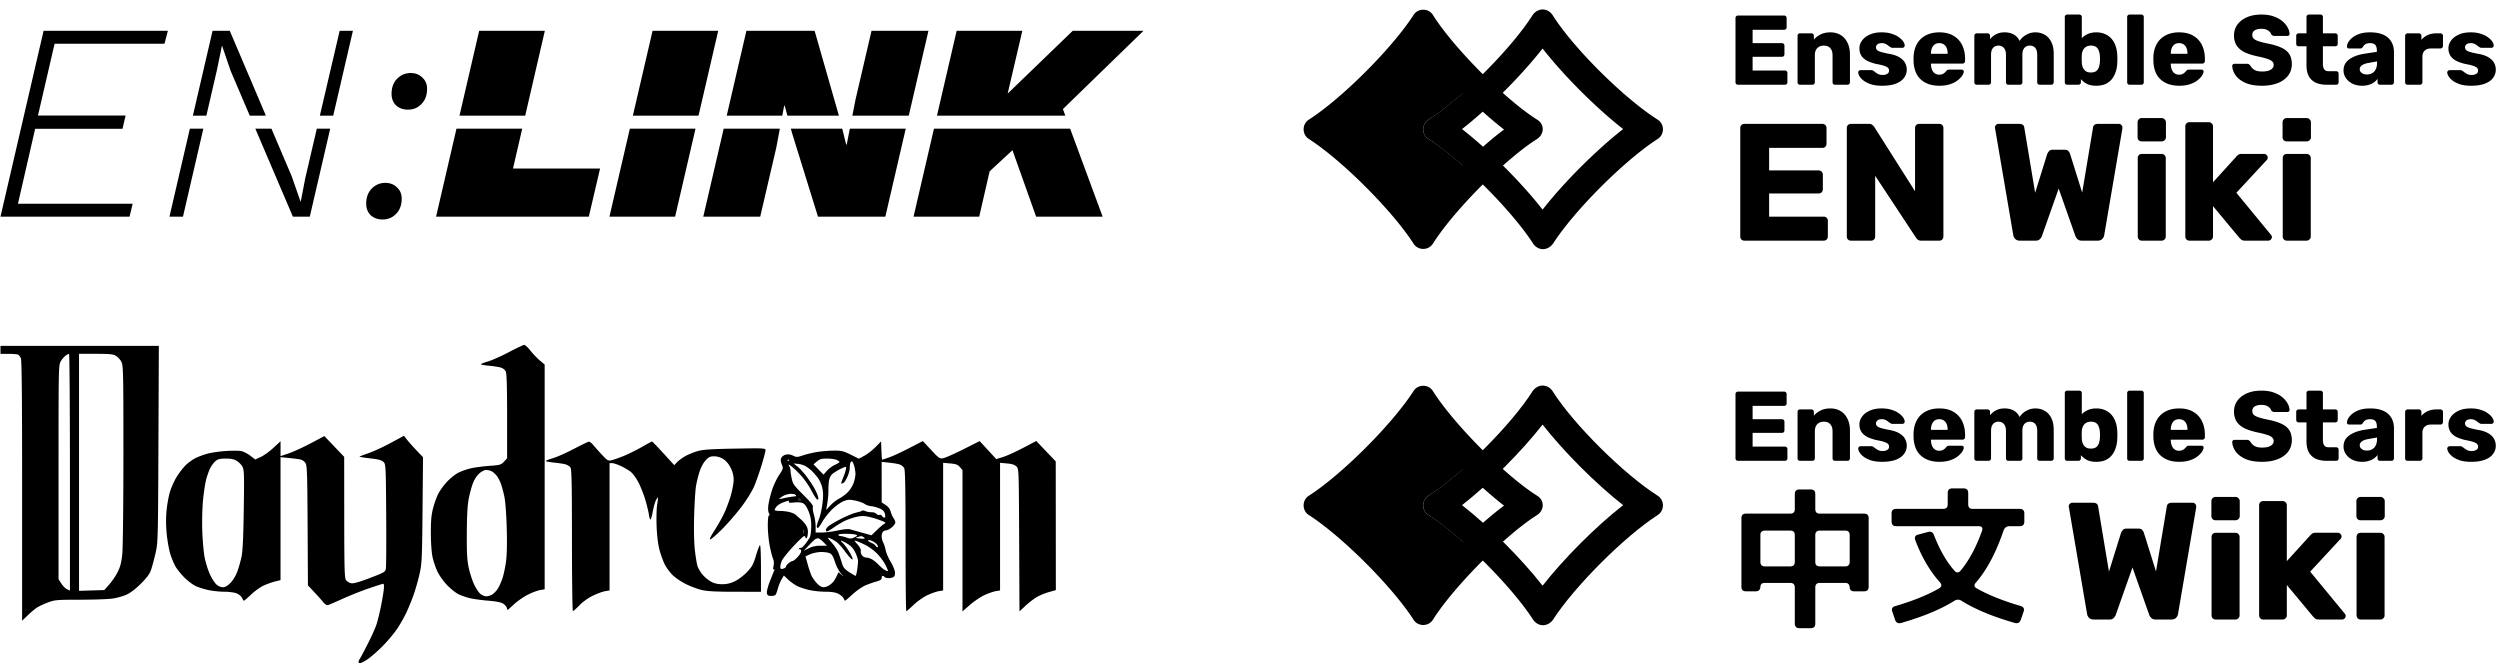 <svg xmlns="http://www.w3.org/2000/svg" width="898" height="239" fill="currentColor" viewBox="0 0 898 239">
  <path d="M288.745 191.402c-.114.281-.207.051-.207-.511s.093-.792.207-.511c.113.281.113.741 0 1.022Zm-1.293-11.961c.139.225.057.409-.181.409s-.433-.184-.433-.409c0-.225.081-.409.18-.409.1 0 .294.184.434.409Z"/>
  <path fill-rule="evenodd" d="M175.3 129.828c1.406-.403 4.764-1.899 7.463-3.324 2.699-1.424 5.184-2.602 5.521-2.618.337-.016 1.349.91 2.249 2.057.9 1.146 2.418 2.742 3.374 3.546l1.738 1.461v80.725l-1.661.281c-.914.154-2.892.901-4.396 1.66-1.505.76-3.733 2.306-4.952 3.436-1.218 1.131-2.255 2.056-2.303 2.056-.049 0-.179-.35-.291-.776-.111-.427-.697-1.1-1.3-1.496-.751-.492-2.475-.831-5.467-1.075-2.404-.197-5.429-.625-6.722-.95-1.293-.327-3.087-.969-3.986-1.428-.9-.458-2.645-1.859-3.879-3.113-1.233-1.254-2.799-3.413-3.479-4.798-.68-1.384-1.508-3.806-1.84-5.38-.366-1.733-.607-5.137-.611-8.624-.005-4.377.183-6.506.784-8.856.435-1.701 1.282-4.062 1.882-5.245.6-1.184 2.038-3.154 3.195-4.378 1.158-1.224 2.977-2.667 4.044-3.208 1.067-.541 3.092-1.246 4.499-1.567 1.408-.322 4.399-.716 6.646-.877 3.825-.272 4.16-.369 5.214-1.498l1.128-1.207v-15.068c0-10.464-.144-15.383-.469-16.098-.266-.582-1.021-1.2-1.738-1.422-.698-.216-2.603-.516-4.234-.667-1.631-.151-2.965-.396-2.965-.544 0-.149 1.151-.601 2.556-1.005ZM.172 127.097v-2.863h56.88l-.144 35.271c-.14 34.186-.171 35.387-1.01 39.061-.477 2.085-1.185 4.753-1.574 5.929-.543 1.645-1.391 2.826-3.667 5.108-1.871 1.874-3.772 3.339-5.164 3.976-1.212.554-3.486 1.194-5.053 1.42-1.567.227-6.848.416-11.735.42-8.452.008-9.016.058-11.581 1.023-1.482.558-3.28 1.414-3.996 1.903-.716.489-2.175 1.727-3.243 2.753l-1.943 1.864v-46.733c0-34.421-.124-46.968-.47-47.626-.259-.491-.673-1.028-.92-1.194-.248-.165-1.785-.303-3.415-.306l-2.965-.006Zm24.945 85.041v-42.52c0-23.387-.143-42.521-.317-42.521-.175 0-.712.276-1.194.613-.481.337-1.258 1.232-1.727 1.99-.846 1.371-.85 1.586-.85 39.881v38.503l1.037 1.568c.57.863 1.491 1.775 2.045 2.027l1.006.459Zm18.538-82.063c-.376-.791-1.25-1.785-1.943-2.207-1.081-.66-2.111-.769-7.291-.77l-6.032-.001v85.131l4.543-.139 4.542-.138 1.8-2.044c.991-1.125 2.351-3.149 3.022-4.499.922-1.852 1.32-3.406 1.624-6.338.228-2.193.407-17.754.41-35.721.007-28.9-.055-31.968-.675-33.274Zm60.081 32.768c1.631-.552 5.173-2.173 7.872-3.604l4.907-2.601 3.559 3.734 3.558 3.733.02 21.685c.017 18.6.107 21.81.633 22.562.338.482 1.145.993 1.794 1.135.869.191 2.638-.295 6.737-1.853 5.312-2.018 5.568-2.168 5.793-3.395.13-.707.18-9.422.112-19.369-.12-17.656-.143-18.104-.969-18.93-.654-.654-1.746-.948-4.815-1.297-2.182-.248-3.887-.532-3.786-.632.099-.1 1.622-.682 3.383-1.294s5.309-2.256 7.886-3.655l4.685-2.542 1.027 1.339c.565.736 2.105 2.474 3.424 3.861l2.397 2.522-.174 18.947c-.16 17.565-.238 19.237-1.059 22.914-.486 2.181-1.455 5.586-2.153 7.565-.697 1.98-1.884 4.888-2.636 6.462-.753 1.574-2.156 4.059-3.119 5.521-.962 1.462-3.132 4.107-4.822 5.879-1.69 1.771-4.226 4.044-5.636 5.05-1.57 1.121-2.812 1.734-3.207 1.583-.557-.214-.506-.483.372-1.984.558-.955 1.932-3.576 3.052-5.826 1.12-2.249 2.335-5.009 2.699-6.134.363-1.124 1.024-3.793 1.468-5.929.444-2.137.932-4.943 1.083-6.237.178-1.514.127-2.351-.144-2.351-.231 0-2.599.752-5.263 1.67-2.664.919-6.871 2.59-9.349 3.715-2.478 1.125-4.822 2.142-5.209 2.26-.465.141-1.09-.254-1.836-1.16-.621-.755-2.092-2.395-3.268-3.644l-2.138-2.272-.117-21.466c-.104-19.357-.184-21.569-.808-22.521-.427-.652-1.211-1.146-2.045-1.288-.744-.128-2.595-.356-4.113-.507l-2.76-.274v44.163l-1.942.483c-1.069.264-2.915.923-4.102 1.462-1.188.54-3.26 2.03-4.604 3.312-1.344 1.282-2.51 2.256-2.59 2.164-.08-.092-.37-.597-.643-1.122-.274-.525-1.12-1.215-1.883-1.534-.761-.318-2.725-.582-4.363-.585-1.638-.004-4.245-.276-5.794-.604-1.548-.328-3.642-.997-4.653-1.486-1.011-.49-2.79-1.842-3.953-3.005-1.163-1.163-2.591-2.929-3.173-3.925-.582-.996-1.444-3.064-1.916-4.597-.472-1.533-1.05-4.816-1.284-7.297-.287-3.048-.293-5.795-.018-8.475.223-2.181.774-5.154 1.223-6.607.449-1.453 1.478-3.746 2.288-5.096.808-1.349 2.241-3.244 3.184-4.21.942-.966 2.633-2.203 3.757-2.748 1.125-.545 3.149-1.275 4.498-1.621 1.35-.347 4.22-.747 6.378-.888 2.159-.141 4.593-.132 5.41.021.816.153 2.297.899 3.29 1.657l1.806 1.379 2.001-.927c1.1-.51 3.145-1.986 4.542-3.28l2.541-2.352v5.348l2.965-1.002Zm94.874 1.74c1.406-.407 4.764-1.897 7.463-3.312 2.699-1.414 5.149-2.597 5.445-2.629.295-.031 1.03.541 1.632 1.272.603.731 2.012 2.31 3.131 3.509 1.759 1.883 2.194 2.148 3.19 1.949.634-.127 2.572-.794 4.306-1.483 1.733-.689 4.74-2.164 6.68-3.279 1.941-1.114 3.628-2.025 3.749-2.025.122 0 1.968 1.912 4.105 4.25l3.883 4.25 1.087-1.134c.598-.624 1.961-1.61 3.03-2.192 1.069-.582 3.034-1.365 4.367-1.742 1.889-.532 4.83-.725 13.362-.874 10.454-.183 10.939-.158 10.935.568-.003.417-.619 2.783-1.369 5.257-.75 2.474-1.944 5.881-2.651 7.57-.769 1.834-2.603 4.825-4.555 7.424-1.798 2.393-4.942 6.026-6.988 8.072-2.046 2.046-3.977 3.719-4.292 3.719-.361 0 .186-1.16 1.488-3.154 1.132-1.735 2.691-4.487 3.463-6.114.773-1.628 1.867-4.553 2.431-6.501.565-1.948 1.027-4.497 1.027-5.665 0-1.471-.33-2.784-1.072-4.275-.702-1.406-1.618-2.495-2.651-3.147-1.017-.642-2.18-.996-3.275-.996-1.409 0-1.927.242-3.039 1.421-.783.831-1.691 2.49-2.182 3.988-.462 1.411-1.044 3.761-1.293 5.223-.249 1.462-.554 6.247-.678 10.633-.137 4.837-.042 9.653.241 12.243.257 2.347.677 4.971.935 5.83.257.859 1.102 2.303 1.877 3.209.776.906 2.172 2.044 3.104 2.531 1.173.612 2.407.88 4.01.869 1.655-.011 2.951-.326 4.543-1.105 1.225-.599 3.164-2.08 4.309-3.291 1.799-1.902 2.234-2.708 3.198-5.928.613-2.049 1.266-3.726 1.451-3.726.185 0 .336 3.773.336 8.383v8.384l-9.303-.006c-6.893-.005-9.992-.168-11.962-.631-1.462-.344-4.004-1.289-5.648-2.1-1.645-.812-3.794-2.256-4.776-3.211-.983-.955-2.271-2.693-2.864-3.863s-1.449-3.535-1.903-5.257c-.527-2.003-.899-5.044-1.033-8.446-.115-2.924-.027-6.421.196-7.77.222-1.35.345-2.517.272-2.594-.072-.077-.397.383-.72 1.022-.324.64-.819 2.407-1.1 3.928-.281 1.521-.654 2.854-.828 2.961-.173.107-.439-.677-.59-1.743-.15-1.066-.74-3.503-1.31-5.414-.571-1.912-1.683-4.711-2.472-6.22-.789-1.509-2.057-3.219-2.817-3.799-.761-.579-2.352-1.505-3.537-2.057-1.184-.551-2.568-1.004-3.074-1.006l-.92-.004v45.729l-1.611.272c-.886.15-2.865.881-4.396 1.626-1.675.813-3.593 2.185-4.814 3.444-1.116 1.15-2.174 2.091-2.351 2.091-.178 0-.328-11.456-.336-25.457-.01-20.778-.115-25.59-.567-26.187-.305-.402-1.096-.887-1.758-1.076-.662-.19-2.522-.478-4.135-.64-1.613-.162-2.932-.416-2.932-.565 0-.149 1.15-.603 2.556-1.009Zm111.895-.898c1.098-.598 2.894-1.998 3.99-3.112l1.991-2.024.119 3.29c.065 1.808.174 3.289.243 3.289.068 0 1.171-.36 2.452-.801 1.28-.441 4.546-1.948 7.256-3.348l4.928-2.548 2.992 3.203c2.833 3.033 3.064 3.189 4.36 2.945.753-.142 4-1.581 7.217-3.199l5.848-2.94 2.982 3.234 2.983 3.234 2.415-.749c1.328-.411 4.56-1.875 7.181-3.253l4.767-2.504 3.496 3.669 3.496 3.67.019 23.11.018 23.11-2.658.761c-1.461.419-3.497 1.294-4.522 1.945-1.026.65-2.771 2.029-3.877 3.063l-2.011 1.881-.111-25.595c-.111-25.42-.117-25.6-.974-26.457-.617-.617-1.577-.928-3.374-1.09l-2.511-.228v45.843l-1.592.269c-.876.148-2.736.81-4.132 1.47-1.397.66-3.717 2.234-5.155 3.497l-2.616 2.296v-50.762l-.924-1.075c-.757-.879-1.39-1.117-3.476-1.307l-2.552-.231v45.843l-1.592.269c-.876.148-2.727.805-4.114 1.461-1.386.656-3.585 2.207-4.885 3.447-1.3 1.241-2.486 2.256-2.634 2.256-.148 0-.27-11.309-.27-25.131 0-18.034-.132-25.421-.469-26.16-.267-.587-1.016-1.196-1.738-1.416-.698-.212-2.419-.503-3.825-.646l-2.555-.259.004 7.279.006 7.279 1.408.912c.949.615 1.55 1.415 1.842 2.454.238.848.706 1.899 1.04 2.335.334.437.607 1.11.607 1.497s-.567 1.18-1.258 1.762c-.692.583-1.576 1.059-1.963 1.059-.388 0-.926.221-1.196.491-.27.27-.49 1.015-.49 1.656s.26 1.668.578 2.283c.318.615.71 1.849.871 2.741.161.892.898 2.633 1.638 3.87.739 1.237 1.467 2.855 1.618 3.595.171.838.087 1.571-.221 1.943-.272.328-1.106.596-1.852.596-.747 0-1.471-.184-1.61-.409-.139-.224-.426-.408-.638-.408-.211 0-.384.344-.384.764 0 .566-.507.903-1.943 1.294-1.068.291-2.867.93-3.998 1.422-1.131.49-3.207 1.958-4.613 3.26-1.407 1.302-2.598 2.296-2.647 2.21l-.05-.091-.057-.104-.423-.781c-.241-.45-1.069-1.14-1.84-1.533-.959-.49-2.367-.718-4.467-.723-1.687-.004-4.29-.267-5.784-.583-1.495-.317-3.519-.977-4.499-1.468-.98-.49-2.459-1.541-3.287-2.335l-1.506-1.444-.803 1.321c-.442.727-1.035 2.178-1.318 3.225-.283 1.047-.679 2.118-.88 2.379-.201.261-.955.445-1.675.409-1.092-.055-1.33-.246-1.434-1.151-.069-.597.448-2.529 1.148-4.294a279.33 279.33 0 0 1 1.525-3.787c.15-.348.076-.471-.185-.31-.299.185-.332-.19-.105-1.194.221-.981.151-1.892-.215-2.767-.299-.716-.836-2.838-1.191-4.713-.356-1.875-.647-5.045-.647-7.045 0-2.233.163-3.635.423-3.635.281 0 .27-.287-.034-.854-.285-.533-.35-1.646-.172-2.964.156-1.162.718-3.492 1.249-5.179.531-1.687 1.685-4.156 2.563-5.487 1.563-2.37 1.584-2.451.998-3.852-.437-1.046-.485-1.677-.18-2.346.24-.528.945-1.032 1.666-1.19.815-.179 1.705-.047 2.558.378 1.219.609 1.475.597 3.786-.166 1.363-.449 3.766-1.002 5.341-1.226 1.574-.224 4.172-.411 5.772-.416 2.527-.006 3.293.184 5.825 1.451l2.915 1.458 1.998-1.088Zm-223.378 4.004c-.357-.691-1.273-1.641-2.036-2.113-1.03-.637-2.058-.857-3.997-.855-2.106.002-2.82.179-3.701.92-.6.505-1.46 1.665-1.912 2.578-.45.914-1.102 2.754-1.447 4.09-.346 1.336-.844 4.637-1.108 7.336-.272 2.789-.385 7.644-.262 11.246.12 3.486.523 7.811.896 9.61.374 1.799 1.21 4.421 1.86 5.827.649 1.405 1.677 3.015 2.284 3.578.663.614 1.59 1.023 2.32 1.023.86 0 1.66-.448 2.74-1.534.888-.894 1.907-2.557 2.441-3.987.505-1.349 1.193-3.742 1.53-5.316.448-2.09.671-6.677.827-17.005.188-12.396.134-14.298-.435-15.398Zm214.433-1.74c0-.155-.469-.494-1.042-.755-.573-.262-2.122-.475-3.444-.475-1.975 0-2.623.184-3.634 1.035l-1.23 1.035 1.802 1.854 1.801 1.854 1.217-1.387c.67-.762 1.963-1.722 2.874-2.133.911-.411 1.656-.873 1.656-1.028Zm-18.675-.548c.15.149.395.149.545 0 .15-.151.027-.273-.272-.273-.3 0-.423.122-.273.273Zm24.398 4.868c-.002-.691-.192-1.94-.425-2.775-.231-.835-.579-1.616-.772-1.736-.193-.119-.463.074-.598.428-.136.354-.252 1.227-.257 1.94-.005.713-.382 2.119-.838 3.124-.456 1.006-1.051 1.97-1.32 2.141-.27.172-.631.315-.803.318-.172.004-.015-.683.349-1.527.364-.843.84-2.149 1.058-2.901.218-.752.309-1.455.202-1.561-.106-.106-1.085.263-2.176.82-1.091.557-2.386 1.394-2.877 1.859-.543.514-.975 1.531-1.1 2.592a27.93 27.93 0 0 0-.159 3.383c.027.899-.139 2.8-.37 4.224l-.418 2.589 1.47-1.608c.809-.885 2.223-1.992 3.142-2.461.919-.469 2.329-1.51 3.132-2.313.804-.804 1.754-2.32 2.111-3.37.358-1.051.65-2.475.649-3.166Zm-15.947-1.365c-.562-.513-1.535-1.213-2.162-1.555-.627-.343-1.812-.675-2.634-.74l-1.494-.118 1.345 1.038c.74.571 2.126 2.058 3.079 3.305.953 1.247 2.231 3.127 2.841 4.176.609 1.05 1.27 2.475 1.469 3.169.268.934.228 1.262-.154 1.262-.283 0-1.212-1.373-2.063-3.05-.851-1.677-2.55-4.157-3.775-5.511-1.226-1.354-2.79-2.861-3.476-3.351-1.237-.88-1.245-.88-.793-.036.251.469.456 1.224.456 1.677 0 .454.197 1.742.438 2.864.385 1.796.878 2.476 4.129 5.706 2.754 2.736 3.632 3.859 3.455 4.422-.131.415.035 1.658.369 2.762.333 1.104.606 2.99.606 4.192v2.184l2.352-.021c1.293-.011 3.837-.344 5.654-.739 1.854-.404 3.738-.592 4.294-.429.545.159 2.513.711 4.373 1.226l3.382.938 1.934-1.867c1.064-1.026 2.283-2.05 2.71-2.275.666-.351.435-.537-1.622-1.307-1.319-.493-3.313-1.071-4.431-1.283-1.519-.288-2.634-.231-4.409.224-1.307.334-3.139.997-4.071 1.473-.932.476-2.587 1.491-3.677 2.258-1.09.766-2.168 1.393-2.395 1.393-.227 0-.413-.243-.413-.54 0-.296.414-.895.92-1.329.506-.434 2.392-1.552 4.191-2.484 1.8-.933 4.1-1.932 5.112-2.221 1.012-.289 1.963-.538 2.113-.554.15-.016.399-.155.553-.309.154-.155.768-.083 1.363.158.596.241 1.574.411 2.174.378.601-.032 1.381.231 1.735.584.354.354.841.522 1.083.373.242-.15.673.048.959.438.286.391.702.64.926.553.247-.097.279-.641.081-1.386-.239-.902-.758-1.414-1.961-1.934-.9-.39-2.24-.749-2.979-.799-.739-.049-1.804-.419-2.366-.822-.563-.402-2.08-.942-3.373-1.2-1.985-.396-2.623-.364-4.113.205-.97.37-2.792 1.654-4.051 2.854-1.258 1.199-2.875 3.222-3.593 4.494-.718 1.273-1.473 2.314-1.676 2.314-.203 0-.37-.288-.37-.64 0-.352.357-1.502.793-2.556.436-1.054.992-3.501 1.235-5.437.325-2.592.317-4.105-.028-5.726-.277-1.3-.992-2.872-1.746-3.835-.702-.898-1.736-2.052-2.299-2.566Zm-112.892 2.025c-.474-.604-1.26-1.322-1.747-1.595-.487-.273-1.385-.503-1.996-.511-.671-.009-1.675.481-2.536 1.237-.868.762-1.769 2.161-2.305 3.578-.485 1.28-1.162 3.799-1.506 5.598-.429 2.249-.64 6.083-.673 12.268-.039 7.303.092 9.651.698 12.473.41 1.912 1.289 4.616 1.953 6.011.664 1.394 1.687 2.912 2.274 3.373.586.462 1.519.839 2.073.839.553 0 1.497-.29 2.098-.644.6-.355 1.497-1.264 1.993-2.02.495-.756 1.262-2.447 1.703-3.757.442-1.311 1.023-4.036 1.292-6.057.321-2.414.409-6.552.255-12.058-.138-4.918-.485-9.566-.841-11.246-.333-1.574-.891-3.656-1.24-4.627-.349-.97-1.022-2.258-1.495-2.862Zm107.498 7.3c.07-.008.013-.199-.126-.424-.139-.225-.932-.408-1.762-.407-.831 0-2.108.366-2.839.811-.731.446-1.329.891-1.329.988 0 .098.598.022 1.329-.17a29.93 29.93 0 0 1 2.965-.565l1.762-.233Zm1.329 1.621c.238 0 .32-.184.181-.409-.14-.225-.334-.409-.434-.409-.099 0-.18.184-.18.409 0 .225.195.409.433.409Zm-2.009.648c-1.506.158-2.105.092-1.918-.21.149-.241.122-.43-.06-.42-.182.009-1.067.278-1.967.597-.899.32-1.958.976-2.351 1.459-.393.483-.716 1.043-.716 1.242 0 .2.875.365 1.943.366 1.068.002 2.662.202 3.543.447.88.244 1.826.67 2.101.946.276.276 1.065.975 1.754 1.554.687.579 1.588 1.608 2.001 2.287.508.835.699 1.775.591 2.906-.088.92-.324 1.673-.525 1.673s-.366-.198-.366-.439c0-.242-.237-.38-.528-.307-.29.073-2.065 1.788-3.943 3.813-1.879 2.024-3.666 4.272-3.971 4.996-.305.724-.555 1.69-.555 2.147 0 .457.169.831.376.831.206 0 .666-.112 1.022-.248.356-.137.647-.429.647-.651 0-.22.414-.747.92-1.169.506-.422 1.147-.773 1.426-.781.278-.008 1.126-.691 1.885-1.519.855-.933 1.305-1.786 1.186-2.244-.107-.407-.386-.621-.62-.477-.249.154-.303.065-.129-.216.163-.263.451-.382.64-.265.19.117.887-.478 1.549-1.322.662-.845 1.421-1.952 1.687-2.459.266-.508.5-2.257.519-3.887.025-2.222-.209-3.575-.936-5.405-.637-1.601-1.323-2.618-1.993-2.957-.65-.329-1.82-.434-3.212-.288Zm3.276 10.393c0 .562.093.792.207.511a1.583 1.583 0 0 0 0-1.022c-.114-.281-.207-.051-.207.511Zm18.366 2.114c1.15-.557 1.215-.67.538-.936-.424-.166-2.013-.316-3.531-.332-1.586-.016-2.76.146-2.76.381 0 .225.322.417.716.427.393.009 1.393.26 2.222.556 1.288.46 1.696.446 2.815-.096Zm3.641.464c.106-.093-.078-.34-.409-.549-.331-.21-.694-.365-.806-.346-.113.019-.665.169-1.227.333-.92.268-.858.319.613.514.9.119 1.723.141 1.829.048Zm-7.061 4.536c-1.009-1.373-2.383-2.886-3.053-3.364-.67-.477-1.722-1.059-2.337-1.293-1.023-.389-.963-.251.697 1.595.999 1.112 2.106 2.817 2.458 3.789.353.973.89 2.596 1.192 3.606.447 1.493.933 2.087 2.59 3.17 1.122.732 2.155 1.332 2.294 1.332.14 0 .397-.966.571-2.147.174-1.181.317-2.607.317-3.17 0-.562-.439-1.931-.975-3.043-.699-1.446-1.498-2.337-2.816-3.137-1.012-.614-2.024-1.125-2.249-1.135-.225-.01-.041.298.409.684.45.386 1.331 1.491 1.959 2.455.627.965 1.316 2.215 1.53 2.779.316.831.281.964-.182.701-.314-.18-1.397-1.449-2.405-2.822Zm-6.447-1.989-1.295-1.335c-.712-.735-1.581-1.331-1.93-1.323-.35.007-.911.245-1.249.529-.337.284-1.332 1.281-2.211 2.216l-1.596 1.7 1.801-.893c1.217-.602 2.561-.892 4.141-.893l2.339-.001Zm18.257.497c.166-.166-.022-.658-.418-1.095-.395-.437-1.252-.98-1.906-1.208-.653-.228-1.187-.262-1.187-.076s.557.569 1.237.85c.68.282 1.402.809 1.605 1.171.202.362.504.523.669.358Zm-.166 2.42c-1.052-1.087-2.926-2.489-4.163-3.116-1.237-.627-2.704-1.28-3.261-1.454-.969-.301-.954-.248.34 1.227.826.94 1.278 1.828 1.16 2.279-.106.407.073 1.119.398 1.583.328.467 1.045.844 1.606.844.557 0 1.513.308 2.123.684.611.376 1.678 1.274 2.373 1.995.694.721 1.676 1.532 2.182 1.803.505.27.983.428 1.062.35.078-.078-.319-1.059-.882-2.18-.563-1.121-1.885-2.928-2.938-4.015Zm-15.189 2.955c-.65-2.027-1.122-2.819-1.891-3.169-.564-.257-1.982-.454-3.153-.438-1.17.015-2.901.372-3.846.793l-1.719.764.814 2.937c.448 1.615 1.104 3.513 1.458 4.217.354.703 1.212 1.877 1.905 2.608.788.83 1.657 1.329 2.317 1.329.58 0 1.511-.314 2.066-.697.557-.383 1.236-.981 1.509-1.329.274-.348.797-1.247 1.161-1.998l.664-1.366 1.088.953c.809.709.755.587-.209-.474-.75-.825-1.664-2.569-2.164-4.13Z" clip-rule="evenodd"/>
  <path d="M.172 77.827 15.66 11.056H60.3l-1.214 4.653H19.608l-5.973 25.798h31.481l-1.113 4.756h-31.38l-6.175 26.91h41.2l-1.114 4.654H.172Zm69.113-36.29 7.07-30.481h6.175l12.978 30.48-5.795.001-6.879-16.115-3.037-8.903h-.1l-1.722 8.397-3.847 16.621h-4.843Zm-8.417 36.29 7.333-31.613h4.844l-7.318 31.613h-4.859ZM91.71 46.214l13.495 31.613h6.073l7.333-31.613h-4.809l-4.143 17.753-1.62 8.397h-.101L104.8 63.36l-7.3-17.146h-5.79Zm27.986-4.677h-4.802l7.114-30.481h4.758l-7.07 30.48Zm22.575-3.672c1.147 1.012 2.564 1.518 4.251 1.518 1.958 0 3.577-.675 4.859-2.023 1.35-1.35 2.025-3.17 2.025-5.463 0-1.687-.574-3.036-1.721-4.047-1.08-1.08-2.463-1.619-4.15-1.619-1.89 0-3.509.674-4.859 2.023-1.35 1.35-2.025 3.17-2.025 5.463 0 1.687.54 3.07 1.62 4.148Zm-4.859 40.974c-1.687 0-3.104-.506-4.251-1.518-1.08-1.079-1.62-2.461-1.62-4.147 0-2.294.675-4.115 2.025-5.464 1.349-1.349 2.969-2.023 4.858-2.023 1.688 0 3.071.54 4.151 1.619 1.147 1.011 1.721 2.36 1.721 4.046 0 2.294-.675 4.115-2.025 5.463-1.282 1.35-2.902 2.024-4.859 2.024Zm123.627-37.302h19.963l.671-3.57h.202l.95 3.57h18.508l-8.728-30.481h-24.496l-7.07 30.48Zm-8.418 36.29 7.333-31.613h20.168l-1.283 6.827-5.77 24.786h-20.448Zm31.449-31.613.336 1.263 9.414 30.35h24.193l7.332-31.613H305.26l-1.115 5.714h-.203l-1.413-5.714H284.07Zm42.36-4.677h-20.258l1.111-5.695 5.77-24.786H333.5l-7.07 30.48Zm9.047 4.677-7.332 31.613h23.586l3.745-16.288 8.199-7.588 8.503 23.876h23.889l-11.675-31.613h-48.915Zm1.085-4.677h46.103l-.87-2.356 28.95-28.125h-25.408l-23.383 22.56 5.264-22.56h-23.586l-7.07 30.48Zm-172.595 4.677-7.332 31.613h54.864l4.049-17.3h-31.279l3.31-14.313h-23.612Zm1.085-4.677h23.608l7.048-30.481h-23.586l-7.07 30.48Zm61.193 4.677-7.333 31.613h23.586l7.332-31.613h-23.585Zm1.085-4.677h23.585l7.07-30.481H234.4l-7.07 30.48ZM626.6 86.443c-.439 0-.799-.14-1.078-.42-.28-.279-.42-.638-.42-1.078V45.994c0-.44.14-.8.42-1.079.279-.28.639-.42 1.078-.42h27.985c.44 0 .799.14 1.079.42.28.28.42.64.42 1.079v5.633c0 .44-.14.799-.42 1.078-.28.28-.639.42-1.079.42h-19.116v8.09h17.798c.44 0 .799.16 1.079.48.279.279.419.639.419 1.078v5.213c0 .4-.14.76-.419 1.08-.28.279-.639.419-1.079.419h-17.798v8.33h19.596c.439 0 .799.139 1.079.419.279.28.419.639.419 1.078v5.633c0 .44-.14.8-.419 1.079-.28.28-.64.42-1.079.42H626.6Zm38.273 0c-.44 0-.799-.14-1.079-.42-.279-.279-.419-.638-.419-1.078V45.994c0-.44.14-.8.419-1.079.28-.28.639-.42 1.079-.42h6.352c.679 0 1.159.16 1.438.48.32.28.52.5.599.66l14.622 23.07v-22.71c0-.44.14-.8.42-1.079.279-.28.639-.42 1.078-.42h7.191c.44 0 .799.14 1.079.42.28.28.419.64.419 1.079v38.951c0 .4-.139.76-.419 1.079-.28.28-.639.42-1.079.42h-6.412c-.639 0-1.118-.16-1.438-.48-.28-.32-.459-.54-.539-.66l-14.622-22.172v21.813c0 .44-.14.8-.419 1.079-.28.28-.64.42-1.079.42h-7.191Zm60.632 0c-.679 0-1.218-.2-1.618-.599-.399-.4-.639-.859-.719-1.378l-6.531-38.292a.531.531 0 0 1-.06-.24v-.18c0-.32.119-.599.359-.839.28-.28.579-.42.899-.42h7.431c1.118 0 1.738.44 1.857 1.32l3.896 23.43 4.314-13.843c.12-.32.32-.659.599-1.019.28-.4.739-.599 1.379-.599h4.314c.679 0 1.159.2 1.438.6.28.359.46.699.54 1.018l4.314 13.783 3.896-23.37c.119-.88.739-1.32 1.857-1.32h7.431c.359 0 .659.14.899.42.239.24.359.52.359.84v.419l-6.531 38.292c-.08.52-.32.979-.72 1.378-.399.4-.938.6-1.618.6h-5.692c-.68 0-1.199-.18-1.559-.54-.359-.36-.599-.7-.719-1.019l-6.052-17.138-6.052 17.138c-.12.32-.36.66-.72 1.019-.319.36-.819.54-1.498.54h-5.693Zm43.87 0c-.439 0-.799-.14-1.078-.42-.28-.279-.42-.638-.42-1.078V56.78c0-.439.14-.799.42-1.078.279-.28.639-.42 1.078-.42h7.071c.4 0 .739.14 1.019.42.32.28.48.639.48 1.078v28.165c0 .44-.16.8-.48 1.079-.28.28-.619.42-1.019.42h-7.071Zm-.06-35.655c-.439 0-.799-.14-1.078-.42-.28-.28-.42-.639-.42-1.078v-5.334c0-.439.14-.799.42-1.078.279-.32.639-.48 1.078-.48h7.131c.44 0 .799.16 1.079.48.32.28.479.639.479 1.078v5.334c0 .44-.159.799-.479 1.078-.28.28-.639.42-1.079.42h-7.131Zm17.148 35.655c-.439 0-.799-.14-1.078-.42-.28-.279-.42-.638-.42-1.078v-39.55c0-.44.14-.8.42-1.079.279-.28.639-.42 1.078-.42h6.952c.399 0 .739.14 1.018.42.32.28.48.64.48 1.079V65.47l8.329-9.169c.24-.28.5-.52.779-.72.28-.199.679-.299 1.199-.299h8.03c.359 0 .659.14.899.42.279.24.419.54.419.899 0 .16-.04.34-.12.539-.08.2-.199.36-.359.48l-10.787 11.625 12.285 14.921c.319.32.479.64.479.959 0 .36-.14.68-.419.959-.24.24-.56.36-.959.36h-8.21c-.599 0-1.038-.1-1.318-.3-.28-.24-.539-.48-.779-.72l-9.468-11.385v10.906c0 .44-.16.8-.48 1.079-.279.28-.619.42-1.018.42h-6.952Zm34.996 0c-.44 0-.799-.14-1.079-.42-.28-.279-.42-.638-.42-1.078V56.78c0-.439.14-.799.42-1.078.28-.28.639-.42 1.079-.42h7.071c.399 0 .739.14 1.018.42.32.28.48.639.48 1.078v28.165c0 .44-.16.8-.48 1.079-.279.28-.619.42-1.018.42h-7.071Zm-.06-35.655c-.44 0-.799-.14-1.079-.42-.28-.28-.419-.639-.419-1.078v-5.334c0-.439.139-.799.419-1.078.28-.32.639-.48 1.079-.48h7.131c.439 0 .799.16 1.078.48.32.28.48.639.48 1.078v5.334c0 .44-.16.799-.48 1.078-.279.28-.639.42-1.078.42h-7.131ZM624.281 30.443a.866.866 0 0 1-.639-.248.864.864 0 0 1-.249-.64V6.474c0-.26.083-.473.249-.639a.866.866 0 0 1 .639-.249h16.584c.26 0 .473.083.639.249a.864.864 0 0 1 .249.64V9.81c0 .26-.083.474-.249.64a.866.866 0 0 1-.639.248h-11.328v4.794h10.547c.26 0 .473.095.639.284a.864.864 0 0 1 .249.64v3.089c0 .237-.083.45-.249.64a.866.866 0 0 1-.639.248h-10.547v4.936h11.612c.261 0 .474.083.639.248a.864.864 0 0 1 .249.64v3.338c0 .26-.083.473-.249.639a.863.863 0 0 1-.639.248h-16.868Zm22.29 0a.867.867 0 0 1-.64-.248.868.868 0 0 1-.248-.64v-16.69c0-.26.083-.473.248-.639a.867.867 0 0 1 .64-.249h4.083c.261 0 .474.083.64.249a.868.868 0 0 1 .248.64v1.349c.616-.734 1.421-1.35 2.415-1.847.994-.497 2.166-.746 3.516-.746 1.373 0 2.58.308 3.622.924 1.065.615 1.894 1.527 2.486 2.734.615 1.184.923 2.64.923 4.368v9.908c0 .26-.095.473-.284.639a.823.823 0 0 1-.604.248h-4.474a.944.944 0 0 1-.639-.248.864.864 0 0 1-.249-.64v-9.694c0-1.113-.272-1.965-.817-2.557-.521-.615-1.302-.923-2.344-.923-.97 0-1.751.308-2.343.923-.569.592-.853 1.444-.853 2.557v9.695a.81.81 0 0 1-.284.639.82.82 0 0 1-.603.248h-4.439Zm29.495.355c-1.538 0-2.852-.165-3.941-.497-1.066-.355-1.942-.78-2.628-1.278-.663-.497-1.16-1.006-1.492-1.527-.331-.545-.509-1.006-.532-1.385a.717.717 0 0 1 .248-.64c.19-.189.391-.283.604-.283h4.048c.071 0 .131.012.178.035.047.024.118.071.213.142.308.166.615.379.923.64.308.236.663.45 1.066.639.402.189.887.284 1.456.284.662 0 1.219-.13 1.669-.39.449-.261.674-.652.674-1.173 0-.379-.106-.686-.319-.923-.213-.26-.651-.51-1.314-.746-.639-.237-1.61-.473-2.912-.71-1.231-.284-2.308-.651-3.232-1.1-.923-.474-1.633-1.078-2.13-1.812-.498-.758-.746-1.669-.746-2.734 0-.947.308-1.859.923-2.735.616-.876 1.515-1.586 2.699-2.13 1.184-.569 2.64-.853 4.368-.853 1.373 0 2.557.166 3.551.498 1.018.307 1.87.71 2.557 1.207.71.497 1.243 1.006 1.598 1.527.355.52.544.994.568 1.42a.811.811 0 0 1-.213.64.782.782 0 0 1-.568.248h-3.693a1.16 1.16 0 0 1-.284-.035 2.299 2.299 0 0 1-.249-.142 4.445 4.445 0 0 1-.852-.569 5.117 5.117 0 0 0-.995-.639c-.378-.19-.852-.284-1.42-.284-.639 0-1.136.142-1.492.426a1.345 1.345 0 0 0-.532 1.101c0 .308.094.592.284.852.213.26.627.497 1.243.71.639.214 1.621.45 2.947.71 1.634.261 2.936.687 3.906 1.28.971.567 1.658 1.242 2.06 2.023a5.07 5.07 0 0 1 .604 2.415c0 1.136-.343 2.143-1.03 3.019-.663.875-1.657 1.562-2.983 2.06-1.326.473-2.936.71-4.83.71Zm20.552 0c-2.793 0-5.019-.757-6.676-2.272-1.657-1.515-2.521-3.764-2.592-6.747v-1.243c.071-1.87.485-3.469 1.243-4.794.781-1.35 1.846-2.368 3.196-3.054 1.373-.71 2.971-1.066 4.794-1.066 2.083 0 3.799.415 5.149 1.243 1.373.829 2.403 1.953 3.089 3.374.687 1.42 1.03 3.042 1.03 4.865v.852c0 .26-.095.474-.284.64a.822.822 0 0 1-.604.248H693.6v.249a5.9 5.9 0 0 0 .355 1.882c.213.568.544 1.018.994 1.349.45.331.994.497 1.634.497.473 0 .864-.07 1.172-.213.331-.166.603-.343.816-.532.213-.214.379-.391.497-.533.214-.237.379-.379.498-.426.142-.071.355-.107.639-.107h4.403c.237 0 .426.071.568.213.166.119.237.296.213.533-.023.402-.224.888-.603 1.456s-.935 1.136-1.669 1.704c-.71.545-1.61.995-2.699 1.35-1.089.355-2.356.533-3.8.533Zm-3.018-11.47h6.001v-.07c0-.758-.118-1.421-.355-1.99-.213-.568-.556-1.006-1.03-1.313-.45-.308-.994-.462-1.633-.462-.64 0-1.184.154-1.634.462-.426.307-.757.745-.994 1.314-.237.568-.355 1.23-.355 1.988v.071Zm16.468 11.115a.866.866 0 0 1-.639-.248.864.864 0 0 1-.249-.64v-16.69c0-.26.083-.473.249-.639a.866.866 0 0 1 .639-.249h3.871c.26 0 .473.083.639.249a.864.864 0 0 1 .249.64v1.207c.473-.64 1.136-1.196 1.988-1.67.853-.497 1.859-.757 3.019-.78 2.722-.048 4.593.982 5.611 3.089.544-.9 1.325-1.634 2.343-2.202a6.524 6.524 0 0 1 3.338-.888c1.231 0 2.332.284 3.303.853.994.544 1.787 1.396 2.379 2.556.592 1.137.888 2.616.888 4.44v10.085c0 .26-.095.473-.284.639a.823.823 0 0 1-.604.248h-4.119a.992.992 0 0 1-.675-.248.864.864 0 0 1-.248-.64V19.72c0-.829-.119-1.48-.356-1.953-.236-.497-.556-.852-.958-1.066-.403-.213-.864-.32-1.385-.32a2.84 2.84 0 0 0-1.279.32c-.402.213-.734.569-.994 1.066-.237.473-.355 1.124-.355 1.953v9.837c0 .26-.083.473-.249.639a.864.864 0 0 1-.639.248h-4.119a.863.863 0 0 1-.639-.248.864.864 0 0 1-.249-.64V19.72c0-.829-.13-1.48-.391-1.953-.26-.497-.592-.852-.994-1.066a2.837 2.837 0 0 0-1.349-.32c-.427 0-.853.107-1.279.32-.402.213-.734.569-.994 1.066-.237.473-.355 1.113-.355 1.917v9.873c0 .26-.095.473-.284.639a.867.867 0 0 1-.64.248h-4.19Zm42.899.355c-1.326 0-2.438-.224-3.338-.674-.876-.45-1.598-1.018-2.166-1.705v1.137c0 .26-.095.473-.284.639a.823.823 0 0 1-.604.248h-4.013a.866.866 0 0 1-.639-.248.864.864 0 0 1-.248-.64V6.119c0-.26.082-.473.248-.64a.866.866 0 0 1 .639-.248h4.333c.26 0 .473.083.639.249a.864.864 0 0 1 .249.64v7.598c.568-.615 1.278-1.112 2.13-1.491.876-.402 1.894-.604 3.054-.604 1.184 0 2.226.202 3.125.604a6.157 6.157 0 0 1 2.344 1.669c.639.734 1.136 1.61 1.491 2.628.356 1.018.557 2.166.604 3.445.024.45.036.864.036 1.242 0 .355-.012.77-.036 1.243-.047 1.326-.26 2.51-.639 3.551-.355 1.018-.852 1.894-1.491 2.628a6.417 6.417 0 0 1-2.309 1.634c-.899.355-1.941.533-3.125.533Zm-1.917-4.758c.805 0 1.432-.166 1.882-.497.45-.332.769-.781.959-1.35a6.63 6.63 0 0 0 .39-1.882 16.85 16.85 0 0 0 0-2.201 6.63 6.63 0 0 0-.39-1.883c-.19-.568-.509-1.018-.959-1.349-.45-.331-1.077-.497-1.882-.497-.734 0-1.338.166-1.811.497a2.865 2.865 0 0 0-1.066 1.243 4.127 4.127 0 0 0-.39 1.633 24.672 24.672 0 0 0 0 2.664 5.37 5.37 0 0 0 .355 1.775 3.04 3.04 0 0 0 1.03 1.35c.473.331 1.1.497 1.882.497Zm13.915 4.403a.866.866 0 0 1-.639-.248.864.864 0 0 1-.249-.64V6.119c0-.26.083-.473.249-.64a.866.866 0 0 1 .639-.248h4.19c.261 0 .474.083.64.249a.868.868 0 0 1 .248.64v23.437c0 .26-.083.473-.248.639a.867.867 0 0 1-.64.248h-4.19Zm17.796.355c-2.794 0-5.019-.757-6.676-2.272-1.657-1.515-2.521-3.764-2.592-6.747v-1.243c.071-1.87.485-3.469 1.242-4.794.782-1.35 1.847-2.368 3.196-3.054 1.374-.71 2.972-1.066 4.795-1.066 2.083 0 3.799.415 5.149 1.243 1.373.829 2.403 1.953 3.089 3.374.687 1.42 1.03 3.042 1.03 4.865v.852c0 .26-.095.474-.284.64a.822.822 0 0 1-.604.248h-11.363v.249a5.9 5.9 0 0 0 .355 1.882c.213.568.544 1.018.994 1.349.45.331.994.497 1.634.497.473 0 .864-.07 1.171-.213.332-.166.604-.343.817-.532.213-.214.379-.391.497-.533.213-.237.379-.379.497-.426.143-.071.356-.107.64-.107h4.403c.237 0 .426.071.568.213.166.119.237.296.213.533-.023.402-.225.888-.603 1.456-.379.568-.935 1.136-1.669 1.704-.711.545-1.61.995-2.699 1.35-1.089.355-2.356.533-3.8.533Zm-3.018-11.47h6.001v-.07c0-.758-.118-1.421-.355-1.99-.213-.568-.556-1.006-1.03-1.313-.45-.308-.994-.462-1.633-.462-.64 0-1.184.154-1.634.462-.426.307-.758.745-.994 1.314-.237.568-.355 1.23-.355 1.988v.071Zm32.799 11.47c-2.367 0-4.332-.331-5.895-.994-1.562-.686-2.746-1.574-3.551-2.663-.805-1.09-1.231-2.25-1.278-3.48 0-.19.071-.355.213-.498a.782.782 0 0 1 .568-.248h4.475c.331 0 .58.06.745.178.19.118.355.272.497.461.19.355.45.699.782 1.03.355.331.805.604 1.349.817.568.19 1.267.284 2.095.284 1.373 0 2.403-.213 3.09-.64.71-.426 1.065-1.006 1.065-1.74 0-.52-.189-.946-.568-1.278-.379-.355-.994-.663-1.847-.923-.828-.284-1.941-.568-3.338-.852-1.799-.38-3.338-.864-4.616-1.456-1.255-.616-2.214-1.409-2.877-2.38-.662-.994-.994-2.225-.994-3.693 0-1.444.403-2.734 1.207-3.87.829-1.137 1.977-2.025 3.445-2.664 1.468-.64 3.208-.959 5.22-.959 1.634 0 3.066.213 4.297.64 1.255.426 2.308.994 3.161 1.704.852.71 1.491 1.468 1.917 2.273.45.781.687 1.55.711 2.308 0 .19-.072.367-.214.533a.721.721 0 0 1-.532.213h-4.688a1.49 1.49 0 0 1-.674-.142 1.306 1.306 0 0 1-.498-.462c-.142-.52-.52-.97-1.136-1.35-.592-.402-1.373-.603-2.344-.603-1.041 0-1.858.19-2.45.568-.568.355-.852.912-.852 1.67 0 .473.154.887.461 1.242.332.355.864.663 1.598.923.758.26 1.788.533 3.09.817 2.154.402 3.894.912 5.22 1.527 1.326.592 2.296 1.373 2.912 2.344.616.947.923 2.142.923 3.587 0 1.61-.461 3.006-1.385 4.19-.899 1.16-2.154 2.048-3.764 2.663-1.61.616-3.456.924-5.54.924Zm23.3-.355c-1.515 0-2.829-.236-3.942-.71a5.466 5.466 0 0 1-2.521-2.273c-.592-1.041-.888-2.379-.888-4.012v-6.819h-2.77a.993.993 0 0 1-.675-.248.867.867 0 0 1-.248-.64v-2.876c0-.26.083-.473.248-.639a.994.994 0 0 1 .675-.249h2.77V6.118c0-.26.083-.473.248-.64a.948.948 0 0 1 .64-.248h4.119c.26 0 .473.083.639.249a.864.864 0 0 1 .249.64v5.858h4.439c.26 0 .473.083.639.249a.864.864 0 0 1 .248.64v2.876c0 .26-.082.473-.248.639a.866.866 0 0 1-.639.248h-4.439v6.322c0 .804.154 1.444.461 1.917.308.474.829.71 1.563.71h2.734c.261 0 .474.083.639.249a.864.864 0 0 1 .249.64v3.089c0 .26-.083.473-.249.639a.863.863 0 0 1-.639.248h-3.302Zm12.67.355c-1.278 0-2.427-.236-3.445-.71-.994-.497-1.787-1.16-2.379-1.988a4.709 4.709 0 0 1-.888-2.806c0-1.68.687-3.006 2.06-3.977 1.373-.994 3.196-1.67 5.469-2.024l4.439-.675v-.497c0-.852-.178-1.503-.533-1.953-.355-.45-1.006-.675-1.953-.675-.663 0-1.207.13-1.634.39a2.787 2.787 0 0 0-.958 1.066 1.02 1.02 0 0 1-.888.462h-3.977c-.261 0-.462-.071-.604-.213a.72.72 0 0 1-.178-.569c0-.426.154-.911.462-1.456.331-.568.829-1.124 1.491-1.669.663-.544 1.516-.994 2.557-1.349 1.042-.355 2.297-.533 3.764-.533 1.539 0 2.853.178 3.942.533 1.089.355 1.965.852 2.628 1.492a5.926 5.926 0 0 1 1.527 2.272c.331.852.497 1.8.497 2.841v10.796a.81.81 0 0 1-.284.639.823.823 0 0 1-.604.248h-4.119a.866.866 0 0 1-.639-.248.864.864 0 0 1-.249-.64v-1.242c-.307.45-.722.864-1.243 1.243a6.088 6.088 0 0 1-1.846.887c-.687.237-1.492.355-2.415.355Zm1.669-4.048c.687 0 1.302-.142 1.847-.426.568-.308 1.006-.77 1.314-1.385.331-.64.497-1.432.497-2.38v-.496l-3.019.532c-1.112.19-1.929.486-2.45.888-.497.379-.746.829-.746 1.35 0 .402.119.745.355 1.03.237.284.545.508.924.674.378.142.805.213 1.278.213Zm14.625 3.693a.866.866 0 0 1-.639-.248.864.864 0 0 1-.249-.64v-16.69c0-.236.083-.438.249-.604a.811.811 0 0 1 .639-.284h4.084a.81.81 0 0 1 .639.284.821.821 0 0 1 .249.604v1.42a6.682 6.682 0 0 1 2.273-1.704c.899-.402 1.905-.604 3.018-.604h1.563c.236 0 .437.083.603.249a.81.81 0 0 1 .284.64v3.657a.88.88 0 0 1-.284.64.822.822 0 0 1-.603.248h-3.445c-.971 0-1.728.272-2.273.816-.521.521-.781 1.267-.781 2.238v9.09a.813.813 0 0 1-.284.64.866.866 0 0 1-.639.248h-4.404Zm22.838.355c-1.539 0-2.853-.165-3.942-.497-1.065-.355-1.941-.78-2.628-1.278-.663-.497-1.16-1.006-1.491-1.527-.332-.545-.509-1.006-.533-1.385a.717.717 0 0 1 .248-.64c.19-.189.391-.283.604-.283h4.048c.072 0 .131.012.178.035.047.024.118.071.213.142.308.166.616.379.923.64.308.236.663.45 1.066.639.402.189.888.284 1.456.284.663 0 1.219-.13 1.669-.39.45-.261.674-.652.674-1.173 0-.379-.106-.686-.319-.923-.213-.26-.651-.51-1.314-.746-.639-.237-1.61-.473-2.912-.71-1.231-.284-2.308-.651-3.232-1.1-.923-.474-1.633-1.078-2.13-1.812-.497-.758-.746-1.669-.746-2.734 0-.947.308-1.859.923-2.735.616-.876 1.516-1.586 2.699-2.13 1.184-.569 2.64-.853 4.368-.853 1.373 0 2.557.166 3.551.498 1.018.307 1.871.71 2.557 1.207.71.497 1.243 1.006 1.598 1.527.355.52.545.994.568 1.42a.811.811 0 0 1-.213.64.782.782 0 0 1-.568.248h-3.693a1.16 1.16 0 0 1-.284-.035 2.299 2.299 0 0 1-.249-.142 4.445 4.445 0 0 1-.852-.569 5.139 5.139 0 0 0-.994-.639c-.379-.19-.853-.284-1.421-.284-.639 0-1.136.142-1.491.426a1.346 1.346 0 0 0-.533 1.101c0 .308.095.592.284.852.213.26.627.497 1.243.71.639.214 1.622.45 2.947.71 1.634.261 2.936.687 3.907 1.28.97.567 1.657 1.242 2.059 2.023a5.07 5.07 0 0 1 .604 2.415c0 1.136-.343 2.143-1.03 3.019-.663.875-1.657 1.562-2.983 2.06-1.326.473-2.935.71-4.829.71Zm-335.5 12.188c-5.681-3.55-12.782-9.764-19.528-16.333-7.278-7.278-14.024-15.09-17.93-21.303-1.597-2.485-5.325-2.485-6.923 0-7.634 11.895-25.741 30.002-37.635 37.636-2.486 1.597-2.486 5.325 0 6.923 11.894 7.634 30.001 25.741 37.635 37.635 1.598 2.486 5.326 2.486 6.923 0 3.906-6.213 10.652-14.024 17.93-21.303 6.746-6.568 13.847-12.781 19.528-16.332 2.663-1.775 2.663-5.326 0-6.923Zm-26.629 16.51c-4.438-3.906-8.698-7.28-12.426-9.587-2.486-1.598-2.486-5.326 0-6.923 3.728-2.308 7.988-5.681 12.426-9.587 4.794 4.794 9.942 9.41 14.735 13.137-4.793 3.55-9.941 8.166-14.735 12.96Z"/>
  <path d="M554.097 17.422c7.634 9.764 19.173 21.303 28.937 28.936-9.764 7.634-21.303 19.173-28.937 28.937-7.633-9.764-19.173-21.303-28.936-28.937 9.763-7.633 21.303-19.172 28.936-28.936Zm0-14.025c-1.243 0-2.663.71-3.55 1.953-7.456 11.894-25.564 30.002-37.458 37.636-2.486 1.597-2.486 5.325 0 6.923 11.894 7.634 30.002 25.741 37.635 37.635.888 1.243 2.13 1.953 3.551 1.953 1.242 0 2.662-.71 3.55-1.953 7.634-11.894 25.741-30.001 37.635-37.635 2.486-1.598 2.486-5.326 0-6.923-12.071-7.634-30.356-25.742-37.812-37.636-.888-1.242-2.131-1.953-3.551-1.953Zm197.925 219.134c-.679 0-1.219-.199-1.618-.599a2.437 2.437 0 0 1-.719-1.378l-6.532-38.292a.533.533 0 0 1-.06-.24v-.18c0-.319.12-.599.36-.839.279-.279.579-.419.898-.419h7.431c1.119 0 1.738.439 1.858 1.318l3.895 23.431 4.315-13.843c.119-.32.319-.659.599-1.019.279-.399.739-.599 1.378-.599h4.315c.679 0 1.158.2 1.438.599.28.36.459.699.539 1.019l4.315 13.783 3.895-23.371c.12-.879.739-1.318 1.858-1.318h7.43c.36 0 .66.14.899.419.24.24.36.52.36.839v.42l-6.532 38.292c-.08.519-.32.979-.719 1.378-.4.4-.939.599-1.618.599h-5.693c-.679 0-1.199-.18-1.558-.539-.36-.36-.599-.699-.719-1.019l-6.053-17.138-6.052 17.138c-.12.32-.36.659-.719 1.019-.32.359-.819.539-1.498.539h-5.693Zm43.87 0c-.44 0-.799-.14-1.079-.419-.28-.28-.419-.639-.419-1.079v-28.165c0-.439.139-.799.419-1.078.28-.28.639-.42 1.079-.42h7.071c.399 0 .739.14 1.019.42.319.279.479.639.479 1.078v28.165c0 .44-.16.799-.479 1.079-.28.279-.62.419-1.019.419h-7.071Zm-.06-35.655c-.44 0-.799-.14-1.079-.42-.28-.279-.419-.639-.419-1.078v-5.334c0-.439.139-.799.419-1.078.28-.32.639-.48 1.079-.48h7.131c.439 0 .799.16 1.079.48.319.279.479.639.479 1.078v5.334c0 .439-.16.799-.479 1.078-.28.28-.64.42-1.079.42h-7.131Zm17.148 35.655c-.44 0-.799-.14-1.079-.419-.28-.28-.419-.639-.419-1.079v-39.55c0-.44.139-.799.419-1.079.28-.28.639-.42 1.079-.42h6.951c.4 0 .739.14 1.019.42.319.28.479.639.479 1.079v20.074l8.33-9.168a4.34 4.34 0 0 1 .779-.719c.279-.2.679-.3 1.198-.3h8.03c.36 0 .659.14.899.42.28.239.42.539.42.899 0 .159-.04.339-.12.539-.08.2-.2.359-.36.479l-10.786 11.626 12.284 14.921c.32.32.48.639.48.959 0 .359-.14.679-.42.959-.239.239-.559.359-.959.359h-8.209c-.6 0-1.039-.1-1.319-.299-.279-.24-.539-.48-.779-.719l-9.468-11.386v10.906c0 .44-.16.799-.479 1.079a1.39 1.39 0 0 1-1.019.419h-6.951Zm34.995 0c-.439 0-.799-.14-1.079-.419-.279-.28-.419-.639-.419-1.079v-28.165c0-.439.14-.799.419-1.078.28-.28.64-.42 1.079-.42h7.071c.4 0 .739.14 1.019.42.32.279.479.639.479 1.078v28.165c0 .44-.159.799-.479 1.079a1.39 1.39 0 0 1-1.019.419h-7.071Zm-.06-35.655c-.439 0-.799-.14-1.079-.42-.279-.279-.419-.639-.419-1.078v-5.334c0-.439.14-.799.419-1.078.28-.32.64-.48 1.079-.48h7.131c.44 0 .799.16 1.079.48.319.279.479.639.479 1.078v5.334c0 .439-.16.799-.479 1.078-.28.28-.639.42-1.079.42h-7.131ZM632.333 201.8c0 1.099.549 1.648 1.593 1.648h9.118c1.099 0 1.648-.549 1.648-1.648v-9.613c0-1.043-.549-1.593-1.593-1.593h-9.118c-1.099 0-1.648.55-1.648 1.593v9.613Zm1.593 7.58c-.989 0-1.538.44-1.593 1.374-.055 1.098-.604 1.647-1.648 1.647h-3.515c-1.099 0-1.648-.549-1.648-1.592V186.09c0-1.044.549-1.593 1.593-1.593h15.984c1.044 0 1.593-.549 1.593-1.593v-5.438c0-1.099.55-1.648 1.648-1.648h4.065c1.099 0 1.648.549 1.648 1.593v5.438c0 1.099.549 1.648 1.593 1.648h15.985c1.043 0 1.592.549 1.592 1.593v24.719c0 1.043-.549 1.592-1.647 1.592h-3.516c-1.044 0-1.593-.439-1.648-1.373-.055-1.098-.604-1.648-1.593-1.648h-9.118c-1.099 0-1.648.55-1.648 1.648v12.964c0 1.098-.549 1.648-1.648 1.648h-4.065c-1.098 0-1.648-.55-1.648-1.703v-12.909c0-1.098-.549-1.648-1.648-1.648h-9.118Zm28.893-5.932c1.044 0 1.593-.549 1.593-1.648v-9.613c0-1.043-.549-1.593-1.593-1.593h-9.118c-1.099 0-1.648.55-1.648 1.648v9.613c0 1.044.549 1.593 1.648 1.593h9.118Zm46.965 5.768c-.824.878-.714 1.593.275 2.142 3.955 2.252 9.228 4.394 15.765 6.317 1.044.329 1.428.989 1.044 2.032l-.989 2.911c-.385 1.044-1.099 1.429-2.142 1.154-7.855-2.252-14.227-4.889-19.061-7.91-.934-.604-1.813-.604-2.747 0-4.833 3.021-11.205 5.658-19.06 7.91-1.044.275-1.758-.055-2.143-1.099l-.988-2.911c-.385-1.044-.055-1.758.988-2.032 6.537-1.923 11.81-4.065 15.765-6.372.989-.604 1.099-1.319.33-2.197-3.516-3.9-6.482-8.899-8.844-15.106-.384-1.044-.055-1.758 1.044-2.033l3.515-.933c1.044-.275 1.758.055 2.143 1.098 2.087 5.383 4.559 9.668 7.36 12.799.714.824 1.483.824 2.197 0 2.912-3.461 5.493-8.185 7.691-14.227.384-1.153 0-1.758-1.264-1.758h-29.552c-1.099 0-1.648-.549-1.648-1.648v-2.966c0-1.043.549-1.593 1.648-1.593h16.863c1.099 0 1.648-.549 1.648-1.648v-4.065c0-1.098.55-1.647 1.648-1.647h4.065c1.099 0 1.648.549 1.648 1.647v4.065c0 1.099.549 1.648 1.648 1.648h16.863c1.099 0 1.648.55 1.648 1.593v2.966c0 1.099-.549 1.648-1.593 1.648h-3.68c-1.099 0-1.813.55-2.197 1.593-2.692 7.91-5.988 14.117-9.888 18.622Zm-85.503-43.685a.868.868 0 0 1-.639-.248.866.866 0 0 1-.249-.64v-23.082c0-.26.083-.473.249-.639a.865.865 0 0 1 .639-.249h16.584c.26 0 .473.083.639.249a.865.865 0 0 1 .249.639v3.338a.862.862 0 0 1-.249.639.865.865 0 0 1-.639.249h-11.328v4.794h10.547c.26 0 .473.095.639.284a.865.865 0 0 1 .249.639v3.09c0 .236-.083.45-.249.639a.865.865 0 0 1-.639.249h-10.547v4.936h11.612c.261 0 .474.082.639.248a.865.865 0 0 1 .249.639v3.338a.866.866 0 0 1-.249.64.865.865 0 0 1-.639.248h-16.868Zm22.29 0a.869.869 0 0 1-.64-.248.869.869 0 0 1-.248-.64v-16.69c0-.26.083-.473.248-.639a.866.866 0 0 1 .64-.249h4.083c.261 0 .474.083.64.249a.868.868 0 0 1 .248.639v1.35c.616-.734 1.421-1.35 2.415-1.847.994-.497 2.166-.746 3.516-.746 1.373 0 2.58.308 3.622.924 1.065.615 1.894 1.526 2.486 2.734.615 1.184.923 2.64.923 4.368v9.907a.813.813 0 0 1-.284.64.825.825 0 0 1-.604.248h-4.474a.947.947 0 0 1-.639-.248.866.866 0 0 1-.249-.64v-9.694c0-1.113-.272-1.965-.817-2.557-.521-.615-1.302-.923-2.344-.923-.97 0-1.751.308-2.343.923-.569.592-.853 1.444-.853 2.557v9.694a.81.81 0 0 1-.284.64.823.823 0 0 1-.603.248h-4.439Zm29.495.355c-1.538 0-2.852-.165-3.941-.497-1.066-.355-1.942-.781-2.628-1.278-.663-.497-1.16-1.006-1.492-1.527-.331-.545-.509-1.006-.532-1.385a.715.715 0 0 1 .248-.639c.19-.19.391-.284.604-.284h4.048c.071 0 .131.011.178.035.047.024.118.071.213.142.308.166.615.379.923.639.308.237.663.45 1.066.64.402.189.887.284 1.456.284.662 0 1.219-.131 1.669-.391.449-.26.674-.651.674-1.172 0-.379-.106-.686-.319-.923-.213-.261-.651-.509-1.314-.746-.639-.237-1.61-.473-2.912-.71-1.231-.284-2.308-.651-3.232-1.101-.923-.473-1.633-1.077-2.13-1.811-.498-.758-.746-1.669-.746-2.734 0-.947.308-1.859.923-2.735.616-.876 1.515-1.586 2.699-2.131 1.184-.568 2.64-.852 4.368-.852 1.373 0 2.557.166 3.551.497 1.018.308 1.87.711 2.557 1.208.71.497 1.243 1.006 1.598 1.527.355.521.544.994.568 1.42a.81.81 0 0 1-.213.639.782.782 0 0 1-.568.249h-3.693c-.095 0-.19-.012-.284-.036a2.143 2.143 0 0 1-.249-.142 4.43 4.43 0 0 1-.852-.568 5.14 5.14 0 0 0-.995-.639c-.378-.189-.852-.284-1.42-.284-.639 0-1.136.142-1.492.426a1.345 1.345 0 0 0-.532 1.101c0 .308.094.592.284.852.213.261.627.497 1.243.71.639.214 1.621.45 2.947.711 1.634.26 2.936.686 3.906 1.278.971.568 1.658 1.243 2.06 2.024a5.07 5.07 0 0 1 .604 2.415c0 1.136-.343 2.143-1.03 3.018-.663.876-1.657 1.563-2.983 2.06-1.326.474-2.936.71-4.83.71Zm20.552 0c-2.793 0-5.019-.757-6.676-2.272-1.657-1.516-2.521-3.765-2.592-6.748v-1.242c.071-1.871.485-3.469 1.243-4.794.781-1.35 1.846-2.368 3.196-3.054 1.373-.711 2.971-1.066 4.794-1.066 2.083 0 3.799.415 5.149 1.243 1.373.829 2.403 1.953 3.089 3.374.687 1.42 1.03 3.042 1.03 4.865v.852a.81.81 0 0 1-.284.639.822.822 0 0 1-.604.249H693.6v.248a5.89 5.89 0 0 0 .355 1.882c.213.569.544 1.018.994 1.35.45.331.994.497 1.634.497.473 0 .864-.071 1.172-.213.331-.166.603-.343.816-.533.213-.213.379-.39.497-.532.214-.237.379-.379.498-.426.142-.071.355-.107.639-.107h4.403c.237 0 .426.071.568.213.166.118.237.296.213.533-.023.402-.224.888-.603 1.456s-.935 1.136-1.669 1.704c-.71.545-1.61.995-2.699 1.35-1.089.355-2.356.532-3.8.532Zm-3.018-11.47h6.001v-.071c0-.757-.118-1.42-.355-1.988-.213-.569-.556-1.007-1.03-1.314-.45-.308-.994-.462-1.633-.462-.64 0-1.184.154-1.634.462-.426.307-.757.745-.994 1.314-.237.568-.355 1.231-.355 1.988v.071Zm16.468 11.115a.868.868 0 0 1-.639-.248.866.866 0 0 1-.249-.64v-16.69c0-.26.083-.473.249-.639a.865.865 0 0 1 .639-.249h3.871c.26 0 .473.083.639.249a.865.865 0 0 1 .249.639v1.207c.473-.639 1.136-1.195 1.988-1.669.853-.497 1.859-.757 3.019-.781 2.722-.047 4.593.983 5.611 3.09.544-.9 1.325-1.634 2.343-2.202a6.523 6.523 0 0 1 3.338-.888c1.231 0 2.332.284 3.303.852.994.545 1.787 1.397 2.379 2.557.592 1.137.888 2.616.888 4.439v10.085a.813.813 0 0 1-.284.64.825.825 0 0 1-.604.248h-4.119a.995.995 0 0 1-.675-.248.865.865 0 0 1-.248-.64v-9.836c0-.829-.119-1.48-.356-1.953-.236-.497-.556-.853-.958-1.066-.403-.213-.864-.319-1.385-.319-.426 0-.853.106-1.279.319-.402.213-.734.569-.994 1.066-.237.473-.355 1.124-.355 1.953v9.836a.866.866 0 0 1-.249.64.867.867 0 0 1-.639.248h-4.119a.865.865 0 0 1-.639-.248.866.866 0 0 1-.249-.64v-9.836c0-.829-.13-1.48-.391-1.953-.26-.497-.592-.853-.994-1.066a2.837 2.837 0 0 0-1.349-.319c-.427 0-.853.106-1.279.319-.402.213-.734.569-.994 1.066-.237.473-.355 1.112-.355 1.917v9.872a.813.813 0 0 1-.284.64.869.869 0 0 1-.64.248h-4.19Zm42.899.355c-1.326 0-2.438-.225-3.338-.674-.876-.45-1.598-1.018-2.166-1.705v1.136a.813.813 0 0 1-.284.64.825.825 0 0 1-.604.248h-4.013a.868.868 0 0 1-.639-.248.865.865 0 0 1-.248-.64v-23.437c0-.26.082-.474.248-.639a.865.865 0 0 1 .639-.249h4.333c.26 0 .473.083.639.249a.864.864 0 0 1 .249.639v7.599c.568-.615 1.278-1.112 2.13-1.491.876-.403 1.894-.604 3.054-.604 1.184 0 2.226.201 3.125.604a6.158 6.158 0 0 1 2.344 1.669c.639.734 1.136 1.61 1.491 2.628.356 1.018.557 2.166.604 3.444.024.45.036.864.036 1.243 0 .355-.012.77-.036 1.243-.047 1.326-.26 2.51-.639 3.551-.355 1.018-.852 1.894-1.491 2.628a6.423 6.423 0 0 1-2.309 1.634c-.899.355-1.941.532-3.125.532Zm-1.917-4.758c.805 0 1.432-.166 1.882-.497.45-.332.769-.782.959-1.35a6.624 6.624 0 0 0 .39-1.882c.048-.734.048-1.468 0-2.202a6.638 6.638 0 0 0-.39-1.882c-.19-.568-.509-1.018-.959-1.349-.45-.332-1.077-.497-1.882-.497-.734 0-1.338.165-1.811.497a2.865 2.865 0 0 0-1.066 1.243 4.123 4.123 0 0 0-.39 1.633 24.683 24.683 0 0 0 0 2.664c.023.639.142 1.231.355 1.775.213.545.556.995 1.03 1.35.473.331 1.1.497 1.882.497Zm13.915 4.403a.868.868 0 0 1-.639-.248.866.866 0 0 1-.249-.64v-23.437c0-.26.083-.474.249-.639a.865.865 0 0 1 .639-.249h4.19c.261 0 .474.083.64.249a.867.867 0 0 1 .248.639v23.437a.869.869 0 0 1-.248.64.869.869 0 0 1-.64.248h-4.19Zm17.796.355c-2.794 0-5.019-.757-6.676-2.272-1.657-1.516-2.521-3.765-2.592-6.748v-1.242c.071-1.871.485-3.469 1.242-4.794.782-1.35 1.847-2.368 3.196-3.054 1.374-.711 2.972-1.066 4.795-1.066 2.083 0 3.799.415 5.149 1.243 1.373.829 2.403 1.953 3.089 3.374.687 1.42 1.03 3.042 1.03 4.865v.852a.81.81 0 0 1-.284.639.822.822 0 0 1-.604.249h-11.363v.248a5.89 5.89 0 0 0 .355 1.882c.213.569.544 1.018.994 1.35.45.331.994.497 1.634.497.473 0 .864-.071 1.171-.213.332-.166.604-.343.817-.533.213-.213.379-.39.497-.532.213-.237.379-.379.497-.426.143-.071.356-.107.64-.107h4.403c.237 0 .426.071.568.213.166.118.237.296.213.533-.023.402-.225.888-.603 1.456-.379.568-.935 1.136-1.669 1.704-.711.545-1.61.995-2.699 1.35-1.089.355-2.356.532-3.8.532Zm-3.018-11.47h6.001v-.071c0-.757-.118-1.42-.355-1.988-.213-.569-.556-1.007-1.03-1.314-.45-.308-.994-.462-1.633-.462-.64 0-1.184.154-1.634.462-.426.307-.758.745-.994 1.314-.237.568-.355 1.231-.355 1.988v.071Zm32.799 11.47c-2.367 0-4.332-.331-5.895-.994-1.562-.687-2.746-1.574-3.551-2.663-.805-1.089-1.231-2.249-1.278-3.48 0-.19.071-.356.213-.498a.784.784 0 0 1 .568-.248h4.475c.331 0 .58.059.745.177.19.119.355.273.497.462.19.355.45.698.782 1.03.355.331.805.604 1.349.817.568.189 1.267.284 2.095.284 1.373 0 2.403-.213 3.09-.639.71-.427 1.065-1.007 1.065-1.741 0-.52-.189-.947-.568-1.278-.379-.355-.994-.663-1.847-.923-.828-.284-1.941-.568-3.338-.853-1.799-.378-3.338-.864-4.616-1.455-1.255-.616-2.214-1.409-2.877-2.38-.662-.994-.994-2.225-.994-3.693 0-1.444.403-2.734 1.207-3.871.829-1.136 1.977-2.024 3.445-2.663 1.468-.639 3.208-.959 5.22-.959 1.634 0 3.066.213 4.297.639 1.255.427 2.308.995 3.161 1.705.852.71 1.491 1.468 1.917 2.273.45.781.687 1.55.711 2.308a.809.809 0 0 1-.214.533.721.721 0 0 1-.532.213h-4.688c-.26 0-.485-.048-.674-.142a1.31 1.31 0 0 1-.498-.462c-.142-.521-.52-.971-1.136-1.35-.592-.402-1.373-.603-2.344-.603-1.041 0-1.858.189-2.45.568-.568.355-.852.911-.852 1.669 0 .474.154.888.461 1.243.332.355.864.663 1.598.923.758.261 1.788.533 3.09.817 2.154.402 3.894.911 5.22 1.527 1.326.592 2.296 1.373 2.912 2.344.616.947.923 2.142.923 3.586 0 1.61-.461 3.007-1.385 4.191-.899 1.16-2.154 2.048-3.764 2.663-1.61.616-3.456.923-5.54.923Zm23.3-.355c-1.515 0-2.829-.236-3.942-.71a5.466 5.466 0 0 1-2.521-2.273c-.592-1.041-.888-2.379-.888-4.012v-6.819h-2.77a.996.996 0 0 1-.675-.248.868.868 0 0 1-.248-.639v-2.877c0-.26.083-.473.248-.639a.992.992 0 0 1 .675-.249h2.77v-5.859c0-.26.083-.474.248-.639a.947.947 0 0 1 .64-.249h4.119c.26 0 .473.083.639.249a.864.864 0 0 1 .249.639v5.859h4.439c.26 0 .473.083.639.249a.864.864 0 0 1 .248.639v2.877c0 .26-.082.473-.248.639a.868.868 0 0 1-.639.248h-4.439v6.321c0 .805.154 1.444.461 1.918.308.473.829.71 1.563.71h2.734c.261 0 .474.083.639.249a.864.864 0 0 1 .249.639v3.089a.866.866 0 0 1-.249.64.865.865 0 0 1-.639.248h-3.302Zm12.67.355c-1.278 0-2.427-.236-3.445-.71-.994-.497-1.787-1.16-2.379-1.989a4.705 4.705 0 0 1-.888-2.805c0-1.681.687-3.007 2.06-3.977 1.373-.994 3.196-1.669 5.469-2.024l4.439-.675v-.497c0-.852-.178-1.504-.533-1.953-.355-.45-1.006-.675-1.953-.675-.663 0-1.207.13-1.634.391-.402.26-.722.615-.958 1.065a1.02 1.02 0 0 1-.888.462h-3.977c-.261 0-.462-.071-.604-.214a.72.72 0 0 1-.178-.568c0-.426.154-.911.462-1.456.331-.568.829-1.124 1.491-1.669.663-.544 1.516-.994 2.557-1.349 1.042-.355 2.297-.533 3.764-.533 1.539 0 2.853.178 3.942.533 1.089.355 1.965.852 2.628 1.491a5.932 5.932 0 0 1 1.527 2.273c.331.852.497 1.799.497 2.841v10.795a.81.81 0 0 1-.284.64.825.825 0 0 1-.604.248h-4.119a.868.868 0 0 1-.639-.248.866.866 0 0 1-.249-.64v-1.242c-.307.449-.722.864-1.243 1.242-.52.379-1.136.675-1.846.888-.687.237-1.492.355-2.415.355Zm1.669-4.048c.687 0 1.302-.142 1.847-.426.568-.308 1.006-.769 1.314-1.385.331-.639.497-1.432.497-2.379v-.497l-3.019.532c-1.112.19-1.929.486-2.45.888-.497.379-.746.829-.746 1.349 0 .403.119.746.355 1.03.237.284.545.509.924.675.378.142.805.213 1.278.213Zm14.625 3.693a.868.868 0 0 1-.639-.248.866.866 0 0 1-.249-.64v-16.69c0-.237.083-.438.249-.604a.812.812 0 0 1 .639-.284h4.084a.81.81 0 0 1 .639.284.822.822 0 0 1 .249.604v1.421a6.676 6.676 0 0 1 2.273-1.705c.899-.402 1.905-.604 3.018-.604h1.563c.236 0 .437.083.603.249a.81.81 0 0 1 .284.639v3.658a.88.88 0 0 1-.284.639.821.821 0 0 1-.603.249h-3.445c-.971 0-1.728.272-2.273.816-.521.521-.781 1.267-.781 2.238v9.09a.813.813 0 0 1-.284.64.868.868 0 0 1-.639.248h-4.404Zm22.838.355c-1.539 0-2.853-.165-3.942-.497-1.065-.355-1.941-.781-2.628-1.278-.663-.497-1.16-1.006-1.491-1.527-.332-.545-.509-1.006-.533-1.385a.715.715 0 0 1 .248-.639c.19-.19.391-.284.604-.284h4.048a.39.39 0 0 1 .178.035c.047.024.118.071.213.142.308.166.616.379.923.639.308.237.663.45 1.066.64.402.189.888.284 1.456.284.663 0 1.219-.131 1.669-.391.45-.26.674-.651.674-1.172 0-.379-.106-.686-.319-.923-.213-.261-.651-.509-1.314-.746-.639-.237-1.61-.473-2.912-.71-1.231-.284-2.308-.651-3.232-1.101-.923-.473-1.633-1.077-2.13-1.811-.497-.758-.746-1.669-.746-2.734 0-.947.308-1.859.923-2.735.616-.876 1.516-1.586 2.699-2.131 1.184-.568 2.64-.852 4.368-.852 1.373 0 2.557.166 3.551.497 1.018.308 1.871.711 2.557 1.208.71.497 1.243 1.006 1.598 1.527.355.521.545.994.568 1.42a.81.81 0 0 1-.213.639.782.782 0 0 1-.568.249h-3.693c-.095 0-.19-.012-.284-.036a2.143 2.143 0 0 1-.249-.142 4.43 4.43 0 0 1-.852-.568 5.162 5.162 0 0 0-.994-.639c-.379-.189-.853-.284-1.421-.284-.639 0-1.136.142-1.491.426a1.346 1.346 0 0 0-.533 1.101c0 .308.095.592.284.852.213.261.627.497 1.243.71.639.214 1.622.45 2.947.711 1.634.26 2.936.686 3.907 1.278.97.568 1.657 1.243 2.059 2.024a5.07 5.07 0 0 1 .604 2.415c0 1.136-.343 2.143-1.03 3.018-.663.876-1.657 1.563-2.983 2.06-1.326.474-2.935.71-4.829.71Zm-335.5 12.188c-5.681-3.551-12.782-9.764-19.528-16.333-7.278-7.278-14.024-15.089-17.93-21.303-1.597-2.485-5.325-2.485-6.923 0-7.634 11.894-25.741 30.002-37.635 37.636-2.486 1.597-2.486 5.325 0 6.923 11.894 7.634 30.001 25.741 37.635 37.635 1.598 2.486 5.326 2.486 6.923 0 3.906-6.213 10.652-14.024 17.93-21.303 6.746-6.568 13.847-12.781 19.528-16.332 2.663-1.775 2.663-5.326 0-6.923Zm-26.629 16.509c-4.438-3.905-8.698-7.278-12.426-9.586-2.486-1.598-2.486-5.326 0-6.923 3.728-2.308 7.988-5.681 12.426-9.587 4.794 4.793 9.942 9.409 14.735 13.137-4.793 3.551-9.941 8.166-14.735 12.959Z"/>
  <path d="M554.097 152.51c7.634 9.764 19.173 21.303 28.937 28.936-9.764 7.634-21.303 19.173-28.937 28.937-7.633-9.764-19.173-21.303-28.936-28.937 9.763-7.633 21.303-19.172 28.936-28.936Zm0-14.025c-1.243 0-2.663.71-3.55 1.953-7.456 11.894-25.564 30.002-37.458 37.635-2.486 1.598-2.486 5.326 0 6.924 11.894 7.633 30.002 25.741 37.635 37.635.888 1.243 2.13 1.953 3.551 1.953 1.242 0 2.662-.71 3.55-1.953 7.634-11.894 25.741-30.002 37.635-37.635 2.486-1.598 2.486-5.326 0-6.924-12.071-7.633-30.356-25.741-37.812-37.635-.888-1.243-2.131-1.953-3.551-1.953Z"/>
</svg>
